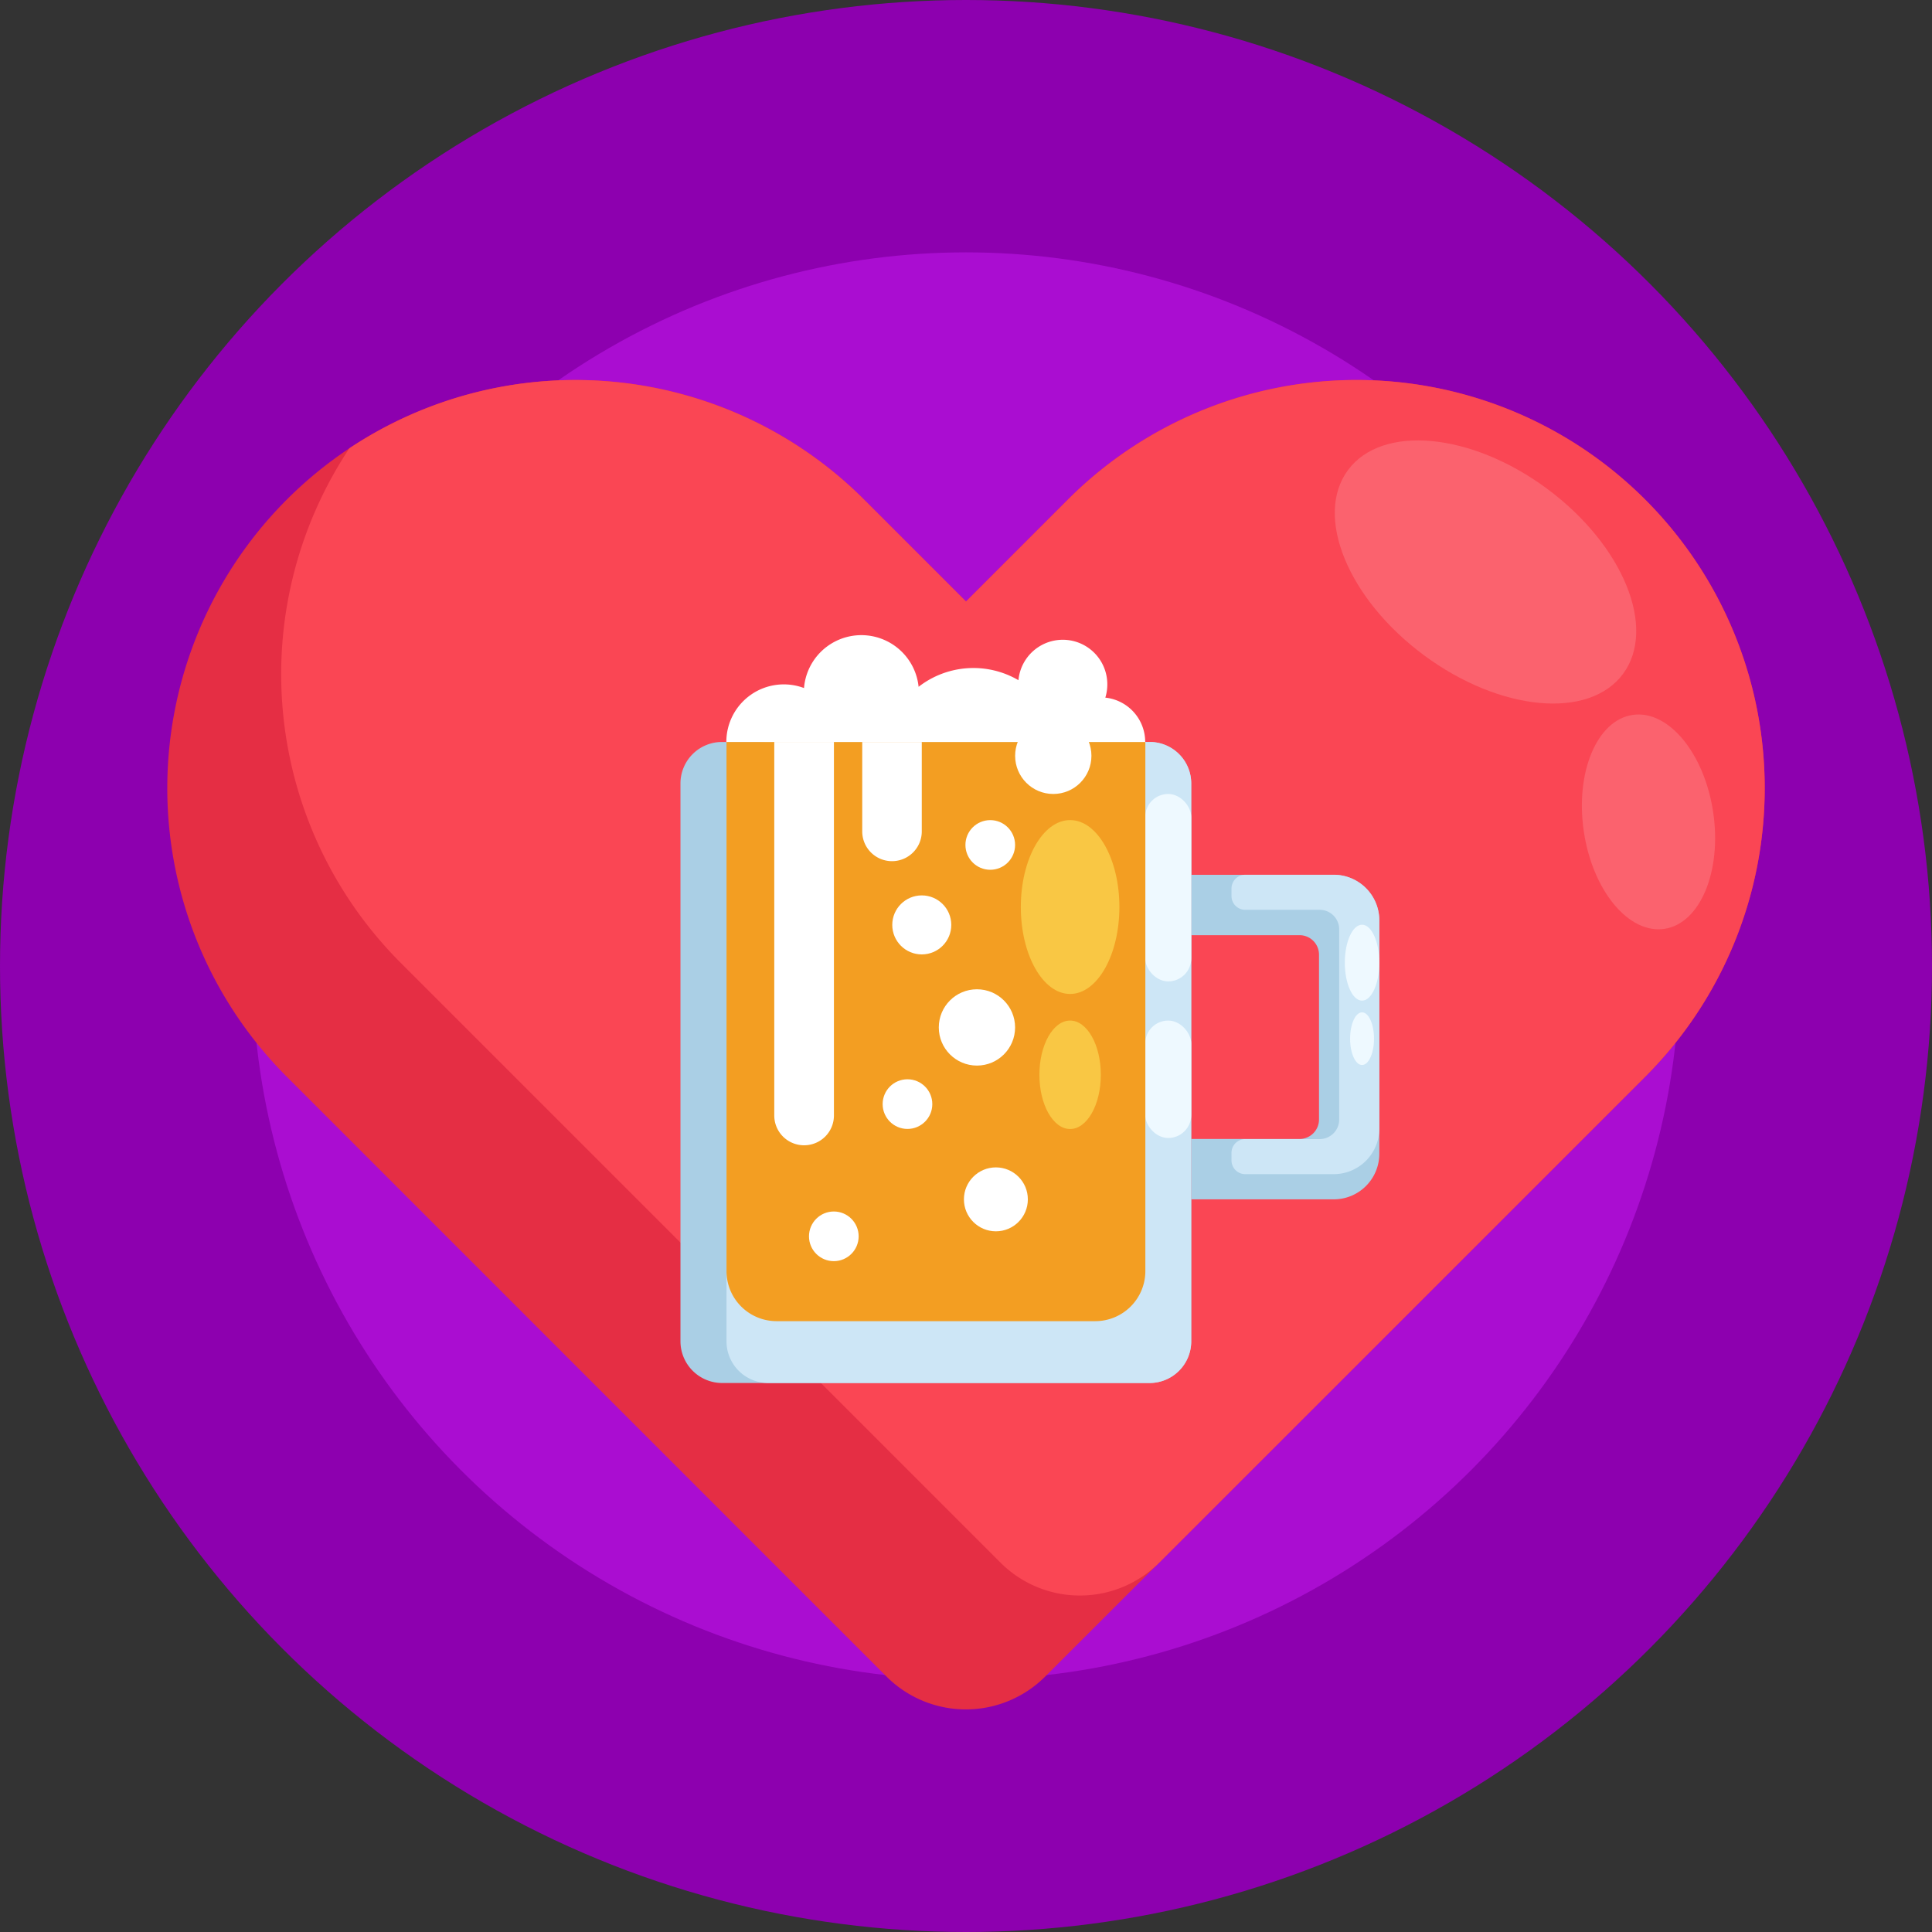 <svg id="Icons" xmlns="http://www.w3.org/2000/svg" viewBox="0 0 512 512"><rect x="0" y="0" width="512" height="512" fill="#333333" stroke="none"/><defs><style>.cls-1{fill:#8d00af;}.cls-2{fill:#aa0dd1;}.cls-3{fill:#e52e44;}.cls-4{fill:#fa4654;}.cls-5{fill:#fb626e;}.cls-6{fill:#aacfe5;}.cls-7{fill:#cde6f6;}.cls-8{fill:#eef9ff;}.cls-9{fill:#f39e22;}.cls-10{fill:#f9c744;}.cls-11{fill:#fff;}</style></defs><title>019-beer-export</title><circle class="cls-1" cx="256" cy="256" r="256"/><circle class="cls-2" cx="256" cy="256" r="189.12"/><path class="cls-3" d="M436,285.34,277,444.29a29.74,29.74,0,0,1-42.08,0L103.05,312.39,76,285.34A108.14,108.14,0,1,1,229,132.4l27,27,27-27A108.14,108.14,0,0,1,436,285.34Z"/><path class="cls-4" d="M436,285.34,307.22,414.11a29.74,29.74,0,0,1-42.08,0l-131.9-131.9-27-27A108.19,108.19,0,0,1,92.6,118.79,108.22,108.22,0,0,1,229,132.4l27,27,27-27A108.14,108.14,0,0,1,436,285.34Z"/><ellipse class="cls-5" cx="393.69" cy="151.61" rx="27.44" ry="45.36" transform="translate(37.43 377.56) rotate(-53.45)"/><ellipse class="cls-5" cx="436.86" cy="217.85" rx="17.33" ry="28.66" transform="translate(-27.26 66.52) rotate(-8.45)"/><path class="cls-6" d="M365.53,243.9v61.87a12.07,12.07,0,0,1-12.08,12.07H315.69v-16h28.69a5.16,5.16,0,0,0,5.17-5.17V253a5.16,5.16,0,0,0-5.17-5.17H315.69v-16h37.76A12.08,12.08,0,0,1,365.53,243.9Z"/><path class="cls-7" d="M365.53,243.9v55.18a12.08,12.08,0,0,1-12.08,12.08H330a3.64,3.64,0,0,1-3.64-3.65v-2a3.64,3.64,0,0,1,3.64-3.64h19.73a5.18,5.18,0,0,0,5.17-5.17V246.28a5.17,5.17,0,0,0-5.17-5.17H330a3.64,3.64,0,0,1-3.64-3.64v-2a3.65,3.65,0,0,1,3.64-3.65h23.47A12.08,12.08,0,0,1,365.53,243.9Z"/><ellipse class="cls-8" cx="360.96" cy="255.12" rx="4.57" ry="10.06"/><ellipse class="cls-8" cx="360.96" cy="275.26" rx="3.17" ry="6.98"/><path class="cls-6" d="M315.69,207.68V355.46a11.05,11.05,0,0,1-11.05,11.05H191.39a11.06,11.06,0,0,1-11.06-11.05V207.68a11,11,0,0,1,11.06-11.05H304.64A11,11,0,0,1,315.69,207.68Z"/><path class="cls-7" d="M315.69,207.68V355.46a11.05,11.05,0,0,1-11.05,11.05H203.58a11.05,11.05,0,0,1-11.05-11.05V207.68a11,11,0,0,1,11.05-11.05H304.64A11,11,0,0,1,315.69,207.68Z"/><rect class="cls-8" x="303.49" y="210.41" width="12.2" height="49.67" rx="6.1"/><rect class="cls-8" x="303.49" y="270.46" width="12.2" height="31.12" rx="6.1"/><path class="cls-9" d="M192.53,196.63h111a0,0,0,0,1,0,0V336.85a13.27,13.27,0,0,1-13.27,13.27H205.8a13.27,13.27,0,0,1-13.27-13.27V196.63A0,0,0,0,1,192.53,196.63Z"/><ellipse class="cls-10" cx="283.59" cy="240.37" rx="13.06" ry="23.04"/><ellipse class="cls-10" cx="283.59" cy="284.83" rx="8.14" ry="14.37"/><path class="cls-11" d="M303.49,196.62h-111a15.23,15.23,0,0,1,20.58-14.28,15.25,15.25,0,0,1,30.37-.33,23.67,23.67,0,0,1,26.46-1.75,11.8,11.8,0,0,1,23.55,1.11,11.65,11.65,0,0,1-.53,3.51A11.81,11.81,0,0,1,303.49,196.62Z"/><circle class="cls-11" cx="244.28" cy="245.11" r="7.82"/><circle class="cls-11" cx="258.9" cy="272.28" r="10.11"/><circle class="cls-11" cx="279.13" cy="200.3" r="10.11"/><circle class="cls-11" cx="240.49" cy="292.6" r="6.58"/><circle class="cls-11" cx="220.97" cy="327.64" r="6.58"/><circle class="cls-11" cx="263.92" cy="317.84" r="8.47"/><circle class="cls-11" cx="262.43" cy="223.92" r="6.58"/><path class="cls-11" d="M213.08,303.51h0a7.89,7.89,0,0,1-7.89-7.89v-99H221v99A7.89,7.89,0,0,1,213.08,303.51Z"/><path class="cls-11" d="M228.5,196.63h15.78a0,0,0,0,1,0,0v23.7a7.89,7.89,0,0,1-7.89,7.89h0a7.89,7.89,0,0,1-7.89-7.89v-23.7a0,0,0,0,1,0,0Z"/></svg>